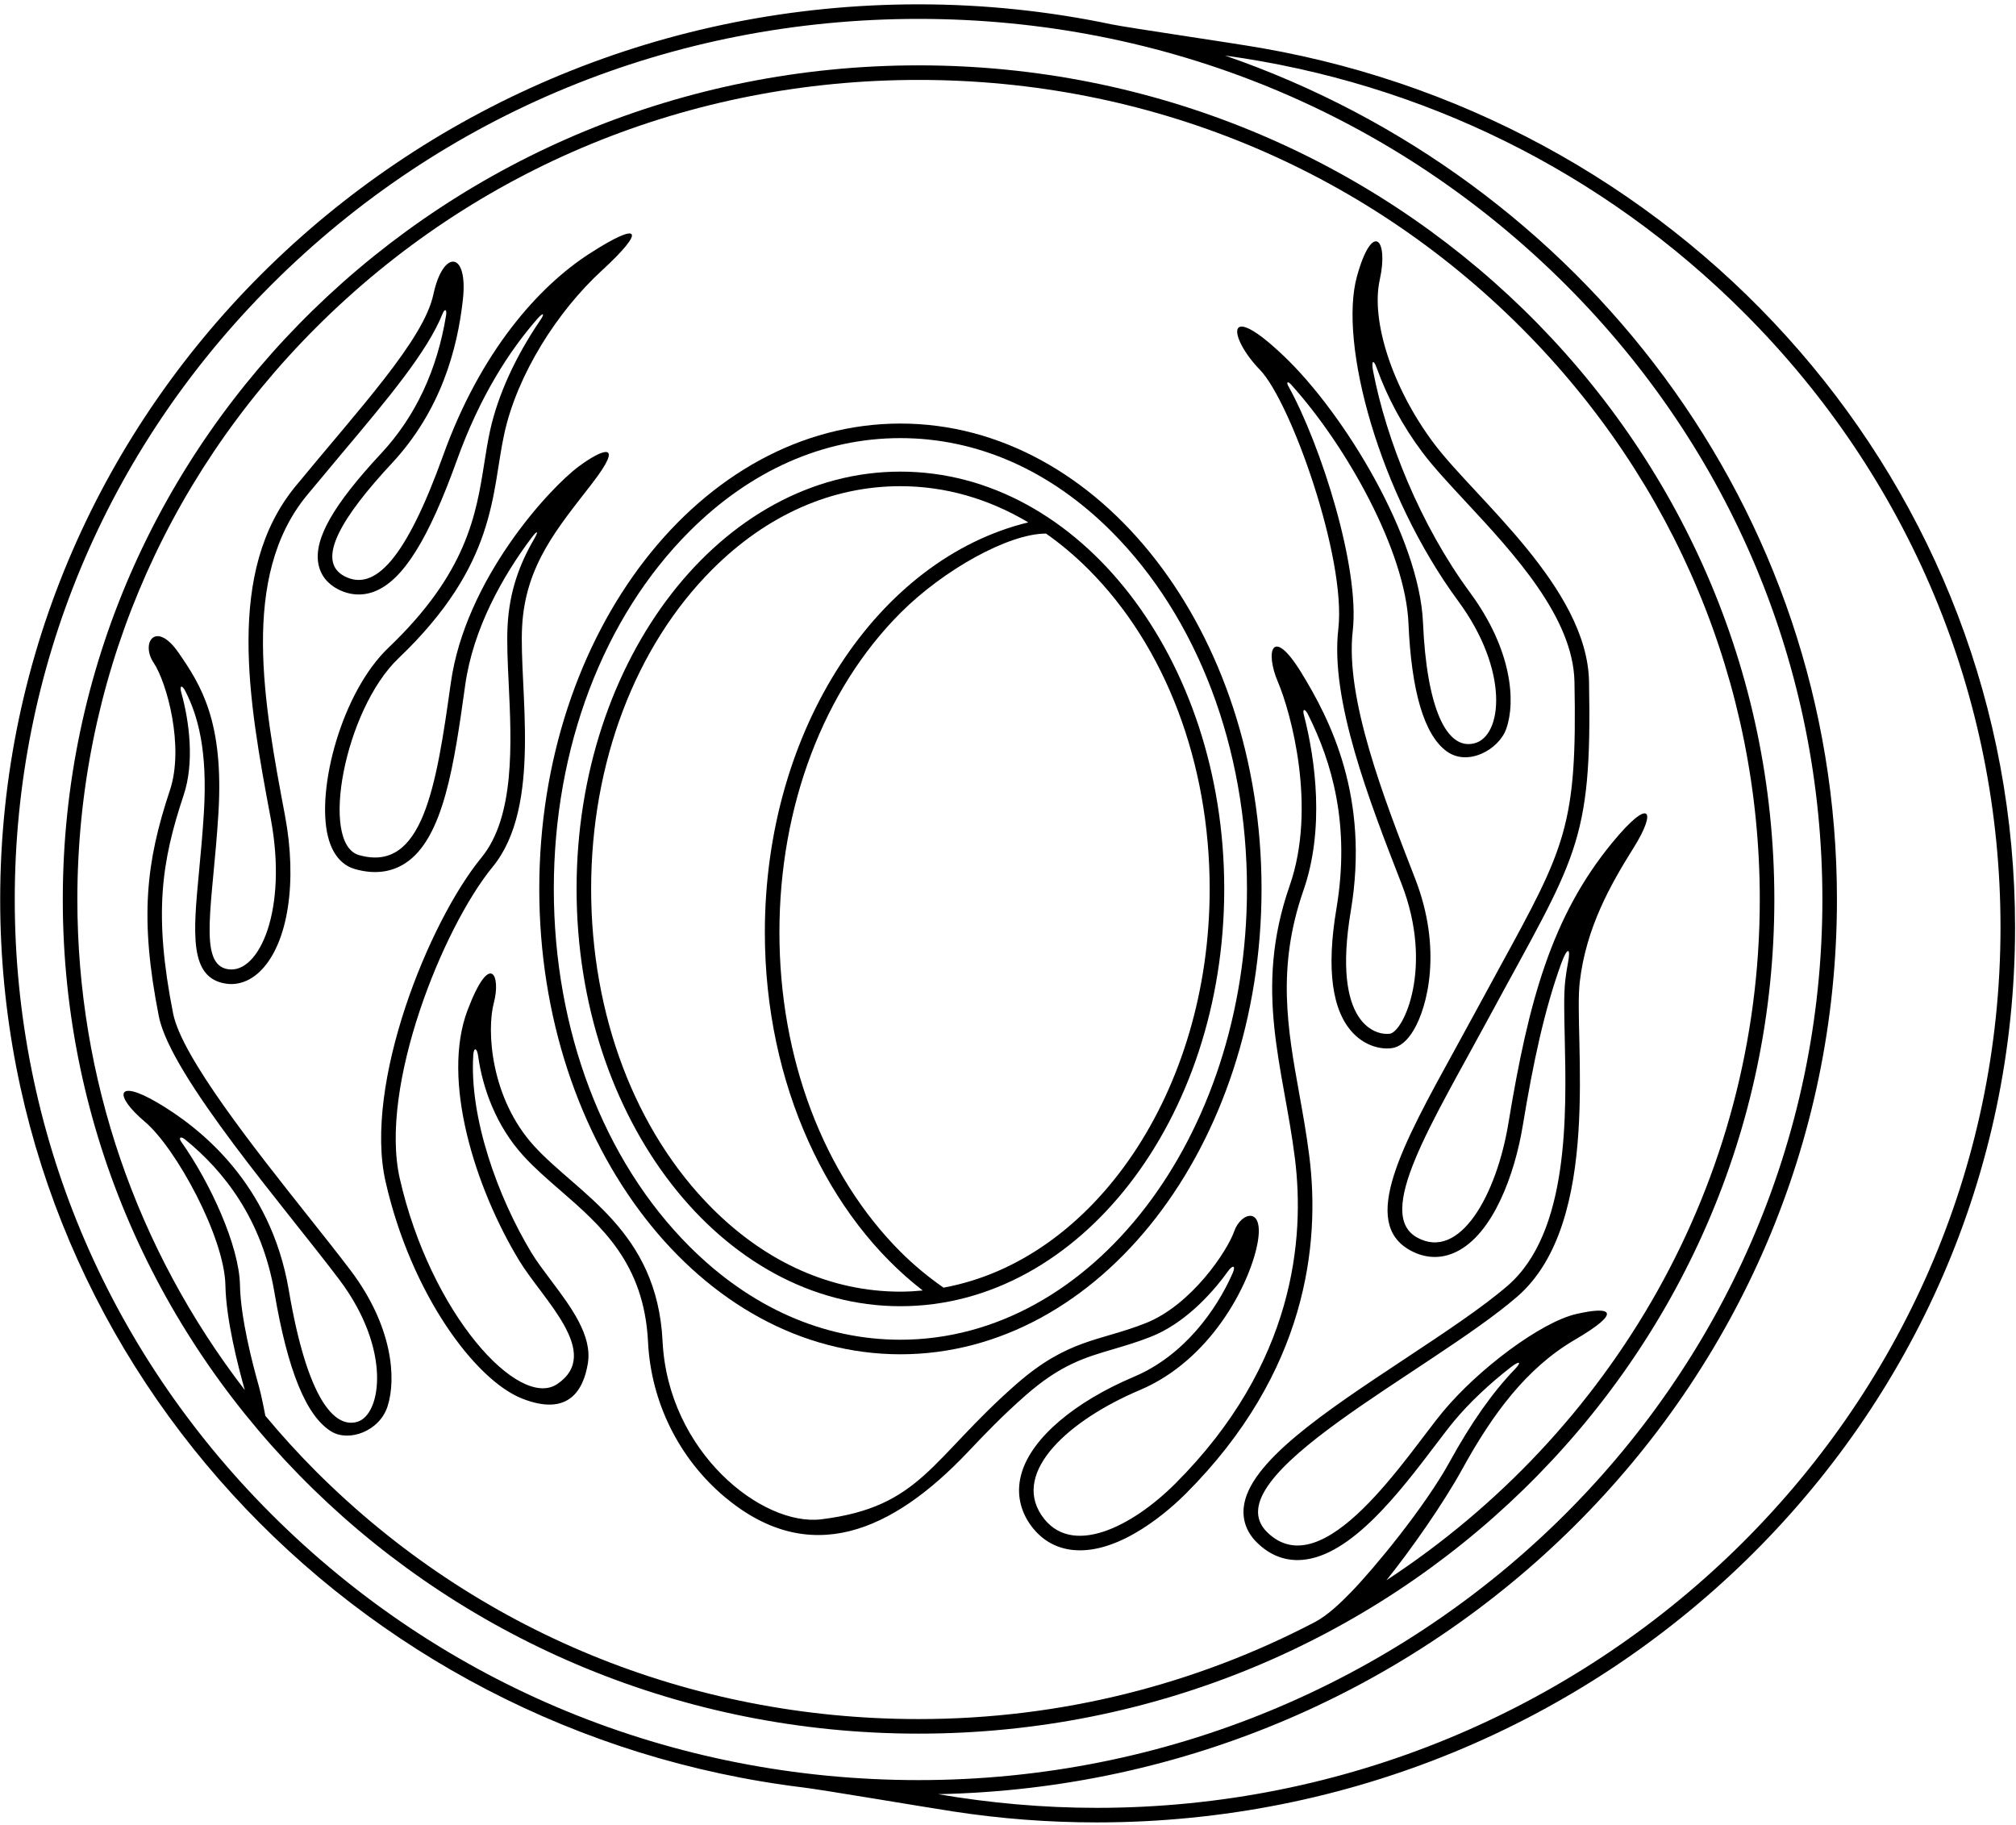 <?xml version="1.0" encoding="UTF-8"?>
<svg xmlns="http://www.w3.org/2000/svg" xmlns:xlink="http://www.w3.org/1999/xlink" width="338pt" height="306pt" viewBox="0 0 338 306" version="1.1">
<g id="surface1">
<path style=" stroke:none;fill-rule:nonzero;fill:rgb(0%,0%,0%);fill-opacity:1;" d="M 154.008 10.957 C 74.766 10.957 10.527 73.566 10.527 150.797 C 10.527 228.031 74.766 290.641 154.008 290.641 C 233.246 290.641 297.484 228.031 297.484 150.797 C 297.484 73.566 233.246 10.957 154.008 10.957 Z M 220.469 271.93 C 200.652 282.297 178.027 288.199 154.008 288.199 C 115.637 288.199 79.758 273.453 52.977 246.672 C 49.984 243.676 47.164 240.562 44.488 237.355 C 44.488 237.355 43.871 234.059 43.43 232.5 C 42.305 228.559 40.336 220.914 40.234 215.449 C 40.109 208.906 35.281 198.324 30.395 191.426 C 29.875 190.691 30.309 190.441 31.043 191.039 C 37.527 196.289 43.934 204.422 46.02 216.719 C 48.234 229.789 51.344 237.398 55.531 239.977 C 58.484 241.797 63.621 239.961 64.973 235.785 C 66.496 231.078 65.801 222.297 58.816 213.031 C 56.855 210.434 54.367 207.297 51.73 203.977 C 42.758 192.672 30.465 177.195 29.027 169.918 C 25.738 153.293 27.043 144.535 30.801 133.27 C 32.578 127.938 31.812 121.176 30.387 116.078 C 30.059 114.91 30.512 114.762 31.066 115.848 C 33.211 120.043 34.805 125.848 34.191 136.102 C 33.973 139.73 33.652 143.109 33.371 146.09 C 32.387 156.484 31.676 163.996 37.906 164.91 C 40.008 165.219 42.113 164.402 43.84 162.605 C 48.316 157.949 49.863 147.789 47.781 136.727 C 44.25 117.957 40.25 96.684 51.434 83.066 L 57.312 76.023 C 64.934 66.961 71.652 58.977 74.203 52.586 C 74.578 51.645 74.945 51.902 74.793 52.84 C 73.297 62.066 69.645 69.848 63.918 76 C 55.898 84.613 52.645 90.309 53.367 94.461 C 53.699 96.348 54.84 97.844 56.664 98.785 C 58.668 99.816 60.793 99.941 62.816 99.148 C 67.551 97.281 71.801 90.508 76.594 77.18 C 80.477 66.379 85.449 58.75 90.098 53.445 C 91.102 52.297 91.375 52.531 90.59 53.676 C 86.535 59.59 83.488 66.145 82.168 72.18 C 81.777 73.953 81.496 75.734 81.199 77.621 C 79.836 86.254 78.293 96.035 65.121 108.598 C 57.297 116.066 53.004 132.227 54.98 140.219 C 55.898 143.941 57.953 145.254 59.512 145.699 C 62.711 146.609 65.551 146.277 67.953 144.715 C 74.402 140.516 76.152 128.039 78 114.832 C 79.32 105.41 84.262 96.605 89.137 90.129 C 90.145 88.789 90.324 89.039 89.527 90.406 C 87.137 94.512 85.414 99.086 85.102 104.875 C 84.953 107.66 85.117 111.047 85.289 114.629 C 85.762 124.555 86.355 136.906 80.715 143.777 C 71.852 154.574 60.922 181.754 64.648 198.117 C 68.93 216.918 79.66 231.367 87.562 234.477 C 95.332 237.531 97.816 233.047 98.555 228.594 C 99.336 223.906 95.762 219.152 92.305 214.551 C 91.094 212.938 89.949 211.414 89.121 210.051 C 83.43 200.637 78.66 187.336 79.352 176.824 C 79.434 175.547 79.969 175.648 80.156 176.992 C 80.922 182.504 83.203 188.793 87.77 193.793 C 89.586 195.785 91.672 197.594 93.875 199.508 C 100.816 205.535 107.996 211.77 108.648 224.973 C 109.141 235.031 113.812 244.488 121.461 250.926 C 135.68 262.895 149.578 256.824 162.281 243.422 C 164.934 240.621 167.945 237.445 171.969 233.914 C 177.824 228.781 181.91 227.578 186.641 226.191 C 188.598 225.613 190.621 225.02 192.895 224.129 C 198.344 221.992 202.922 217.246 205.871 213.137 C 206.711 211.973 207.215 212.184 206.66 213.449 C 203.949 219.656 198.453 227.285 190.16 230.793 C 180.094 235.051 173.043 241.066 171.301 246.887 C 170.41 249.848 170.852 252.773 172.566 255.352 C 174.332 257.996 176.875 259.555 179.922 259.855 C 187.895 260.648 196.379 252.844 198.785 250.434 C 219.207 230.016 221.336 208.426 219.527 193.906 C 219.074 190.273 218.445 186.781 217.84 183.406 C 215.875 172.508 214.023 162.215 218.535 149.27 C 222.102 139.031 220.562 127.418 218.605 119.848 C 218.324 118.766 218.801 118.773 219.305 119.781 C 223.324 127.812 226.418 138.324 224.062 152.344 C 222.355 162.5 223.312 169.535 226.91 173.254 C 229.012 175.426 231.605 175.953 233.328 175.723 C 234.691 175.543 235.941 174.512 237.035 172.656 C 239.297 168.832 241.883 159.184 237.254 147.281 C 232.016 133.816 225.492 117.055 226.801 105.738 C 228.012 95.246 221.488 74.648 216.02 64.766 C 215.598 64.004 215.91 63.859 216.48 64.488 C 225.898 74.93 235.629 92.516 236.141 104.48 C 236.637 115.949 238.777 123.164 242.508 125.93 C 246.066 128.562 251.285 125.699 252.535 122.188 C 254.148 117.645 253.531 108.934 246.465 99.344 C 238.094 87.98 232.422 73.699 230.223 62.254 C 229.875 60.438 230.273 60.148 230.84 61.738 C 232.547 66.504 235.16 71.422 238.488 75.848 C 240.34 78.309 242.965 81.129 245.738 84.113 C 253.77 92.754 263.766 103.508 263.973 114.301 C 264.441 138.387 262.457 142.02 251.438 162.168 L 247.391 169.605 L 243.977 175.855 C 235.039 192.105 227.984 204.941 236.414 209.605 C 238.945 211.004 241.617 211.098 244.141 209.875 C 250.289 206.898 253.945 196.973 255.312 188.68 C 257.051 178.121 258.941 169.27 261.758 161.516 C 262.738 158.824 263.402 158.703 262.887 161.398 C 262.703 162.359 262.551 163.34 262.434 164.348 C 262.172 166.594 262.246 169.793 262.34 173.844 C 262.637 186.902 263.086 206.637 252.762 215.551 C 248.5 219.227 242.258 223.359 235.645 227.738 C 222.07 236.723 209.246 245.207 208.516 252.77 C 208.305 254.953 209.074 256.969 210.742 258.609 C 212.91 260.742 215.434 261.719 218.25 261.516 C 226.496 260.922 234.707 250.105 240.703 242.207 C 241.906 240.625 242.941 239.258 243.797 238.23 C 246.383 235.113 249.836 231.898 253.328 229.191 C 254.773 228.074 255.172 228.301 253.984 229.535 C 250.184 233.492 246.641 238.547 243.066 245.043 C 238.875 252.664 230.367 262.957 226.535 266.898 C 224.938 268.543 222.641 270.797 220.469 271.93 Z M 232.449 264.926 C 236.5 259.887 241.961 252.117 245.203 246.219 C 250.238 237.07 255.922 229.355 264.004 224.629 C 272.09 219.898 270.215 218.922 264.266 220.293 C 258.32 221.668 247.863 229.508 241.914 236.672 C 235.969 243.84 221.906 266.172 212.453 256.871 C 202.996 247.57 239.867 229.902 254.355 217.398 C 268.844 204.891 263.789 173.781 264.859 164.629 C 265.926 155.48 270.043 148.262 273.914 142.086 C 277.781 135.91 276.742 133.461 270.34 141.234 C 260.145 153.613 256.281 167.781 252.902 188.281 C 250.922 200.309 244.762 211.434 237.594 207.469 C 230.426 203.504 240.039 188.359 249.535 170.766 C 264.188 143.625 266.945 141.734 266.414 114.254 C 266.109 98.547 247.445 83.688 240.438 74.379 C 233.434 65.066 229.801 53.766 231.328 46.902 C 232.852 40.039 230.105 36.988 227.516 46.293 C 224.383 57.535 231.23 82.785 244.5 100.793 C 253.039 112.383 251.934 123.395 247.203 124.613 C 242.477 125.836 239.191 118.559 238.578 104.375 C 237.969 90.191 225.512 69.492 215.293 59.734 C 205.074 49.973 206.039 56.645 211.223 61.98 C 216.406 67.32 225.75 93.562 224.379 105.457 C 223.004 117.352 229.527 134.156 234.98 148.164 C 240.43 162.176 235.297 173 233.008 173.305 C 230.723 173.609 223.266 171.809 226.469 152.746 C 229.672 133.684 223.035 120.664 218.156 112.734 C 213.277 104.805 212.074 109.203 214.246 114.309 C 216.422 119.41 220.809 135.336 216.23 148.469 C 210.078 166.113 215.191 178.844 217.105 194.207 C 218.766 207.52 217.148 228.621 197.062 248.711 C 189.895 255.879 179.477 261.316 174.598 253.996 C 169.719 246.676 179.215 238.07 191.109 233.039 C 203.004 228.008 209.402 215.449 210.773 208.738 C 212.148 202.027 208.051 203.172 206.926 206.418 C 205.805 209.66 199.781 218.809 192.004 221.855 C 184.227 224.906 179.051 224.457 170.359 232.082 C 156.074 244.609 154.43 252.648 137.703 254.707 C 127.789 255.926 112 243.461 111.086 224.855 C 110.168 206.25 96.922 200.199 89.57 192.148 C 82.219 184.098 81.574 172.715 82.793 168.141 C 84.012 163.562 82.199 159.297 78.387 169.359 C 73.957 181.062 79.621 199.055 87.035 211.312 C 91 217.871 101.07 226.84 93.445 232.023 C 87 236.406 72.199 220.285 67.027 197.574 C 63.52 182.172 74.215 155.543 82.602 145.324 C 90.988 135.105 86.98 115.379 87.539 105.008 C 88.098 94.637 93.621 88.383 99.262 81.062 C 104.906 73.742 100.957 75.281 97.023 78.207 C 91.992 81.949 78.004 97.207 75.582 114.492 C 73.148 131.883 70.891 146.402 60.184 143.352 C 53.535 141.457 57.777 118.98 66.809 110.363 C 83.43 94.504 82.375 82.637 84.551 72.699 C 86.727 62.766 93.441 52.203 100.914 45.344 C 108.387 38.48 107.43 36.973 98.836 42.52 C 90.242 48.066 80.551 58.969 74.297 76.355 C 68.043 93.738 62.816 99.211 57.781 96.617 C 52.75 94.023 57.469 86.508 65.703 77.664 C 73.938 68.816 76.691 58.492 77.605 50.258 C 78.523 42.023 74.277 41.754 72.66 49.363 C 71.043 56.977 60.07 68.711 49.547 81.52 C 37.797 95.824 41.668 117.434 45.383 137.176 C 48.281 152.578 43.449 163.258 38.262 162.496 C 33.078 161.734 35.711 151.5 36.625 136.25 C 37.539 121 33.73 114.891 29.918 109.402 C 26.105 103.91 23.539 107.789 25.758 111.105 C 27.977 114.418 30.926 125.18 28.484 132.496 C 24.461 144.574 23.383 153.945 26.633 170.391 C 28.625 180.453 48.02 202.758 56.867 214.5 C 65.715 226.238 63.91 237.133 59.945 238.352 C 55.98 239.574 51.473 234.305 48.422 216.309 C 45.375 198.312 33.418 188.977 26.402 184.859 C 19.387 180.742 19.074 183.648 24.289 188.059 C 29.508 192.469 37.641 207.414 37.793 215.496 C 37.902 221.203 39.887 228.961 41.043 233.039 C 22.852 209.406 12.969 180.797 12.969 150.797 C 12.969 114.773 27.176 80.727 52.977 54.926 C 79.758 28.145 115.637 13.398 154.008 13.398 C 192.375 13.398 228.254 28.145 255.035 54.926 C 280.836 80.727 295.043 114.773 295.043 150.797 C 295.043 198.297 270.168 240.238 232.449 264.926 "/>
<path style=" stroke:none;fill-rule:nonzero;fill:rgb(0%,0%,0%);fill-opacity:1;" d="M 150.961 71.008 C 117.52 71.008 90.414 105.938 90.414 149.027 C 90.414 192.113 117.52 227.043 150.961 227.043 C 184.398 227.043 211.508 192.113 211.508 149.027 C 211.508 105.938 184.398 71.008 150.961 71.008 Z M 150.961 224.602 C 138.051 224.602 125.824 219.199 115.598 208.969 C 101.145 194.516 92.852 172.668 92.852 149.027 C 92.852 125.383 101.145 103.535 115.598 89.082 C 125.824 78.855 138.051 73.449 150.961 73.449 C 163.867 73.449 176.098 78.855 186.324 89.082 C 200.777 103.535 209.066 125.383 209.066 149.027 C 209.066 190.699 183 224.602 150.961 224.602 "/>
<path style=" stroke:none;fill-rule:nonzero;fill:rgb(0%,0%,0%);fill-opacity:1;" d="M 150.961 79.066 C 120.977 79.066 96.668 110.391 96.668 149.027 C 96.668 187.66 120.977 218.984 150.961 218.984 C 180.945 218.984 205.254 187.66 205.254 149.027 C 205.254 110.391 180.945 79.066 150.961 79.066 Z M 150.961 216.543 C 139.453 216.543 128.551 211.723 119.43 202.602 C 106.516 189.688 99.109 170.16 99.109 149.027 C 99.109 127.895 106.516 108.363 119.43 95.453 C 128.551 86.328 139.453 81.508 150.961 81.508 C 158.477 81.508 165.727 83.605 172.402 87.574 C 147.258 93.688 128.234 122.129 128.234 156.305 C 128.234 181.828 138.859 204.129 154.707 216.348 C 153.469 216.465 152.223 216.543 150.961 216.543 Z M 158.191 215.871 C 155.699 214.133 153.281 212.164 150.996 209.879 C 138.082 196.965 130.676 177.438 130.676 156.305 C 130.676 135.172 138.082 115.645 150.996 102.73 C 158.199 95.523 169.105 89.449 175.371 89.453 C 177.844 91.184 180.223 93.184 182.492 95.453 C 195.406 108.363 202.812 127.895 202.812 149.027 C 202.812 183.059 183.371 211.273 158.191 215.871 "/>
<path style=" stroke:none;fill-rule:nonzero;fill:rgb(0%,0%,0%);fill-opacity:1;" d="M 211.598 8.074 C 206.039 7.102 189.156 4.664 186.375 4.082 C 175.938 1.895 165.113 0.727 154.008 0.727 C 68.969 0.727 0.031 67.918 0.031 150.797 C 0.031 227.309 58.789 290.422 134.719 299.672 C 137.961 300.066 154.676 302.902 159.883 303.699 C 167.699 304.898 175.711 305.523 183.867 305.523 C 268.906 305.523 337.844 238.332 337.844 155.453 C 337.844 81.703 283.492 20.648 211.598 8.074 Z M 45.461 253.809 C 17.738 226.09 2.473 189.508 2.473 150.797 C 2.473 112.09 17.738 75.508 45.461 47.785 C 74.234 19.012 112.781 3.168 154.008 3.168 C 195.23 3.168 233.777 19.012 262.551 47.785 C 290.273 75.508 305.539 112.09 305.539 150.797 C 305.539 232.203 237.562 298.43 154.008 298.43 C 112.781 298.43 74.234 282.582 45.461 253.809 Z M 183.867 303.082 C 174.844 303.082 165.961 302.277 157.266 300.789 C 240.789 299.094 307.98 232.613 307.98 150.797 C 307.98 85.477 265.145 29.934 205.371 9.312 C 238.371 13.84 268.715 28.738 292.414 52.441 C 320.137 80.16 335.402 116.742 335.402 155.453 C 335.402 236.855 267.426 303.082 183.867 303.082 "/>
</g>
</svg>
